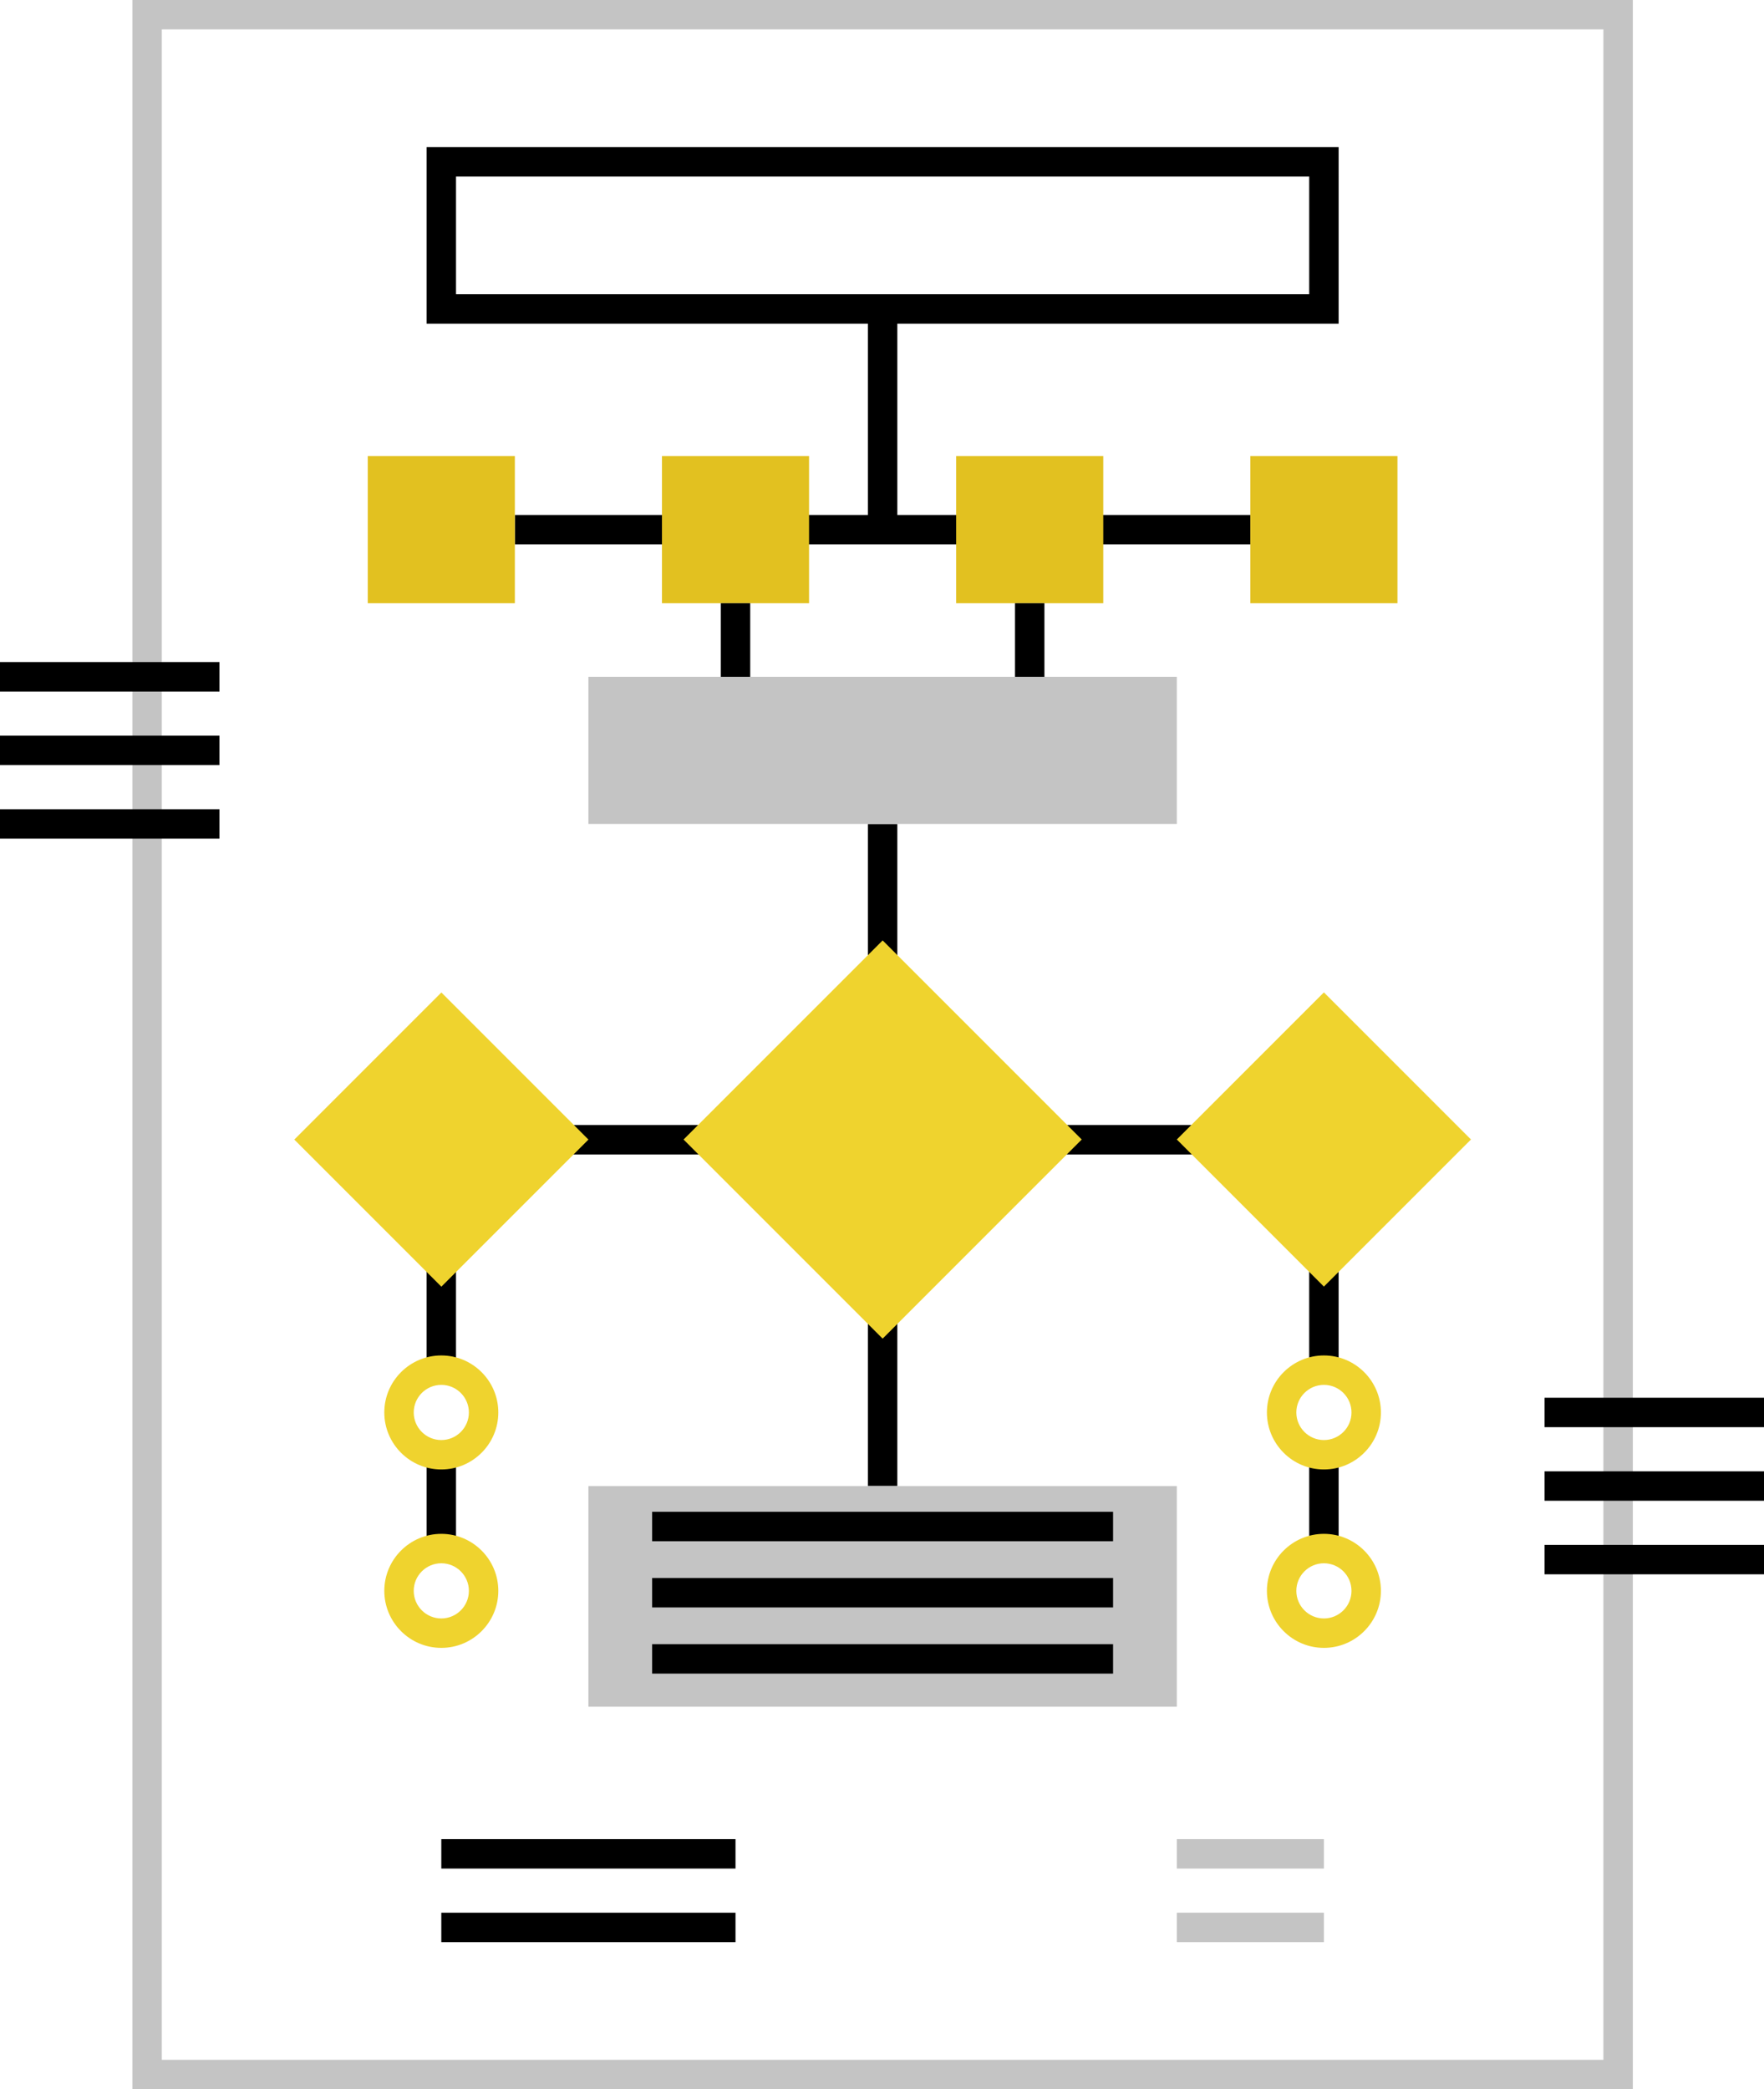 <?xml version="1.0" encoding="iso-8859-1"?>
<!-- Generator: Adobe Illustrator 17.0.0, SVG Export Plug-In . SVG Version: 6.00 Build 0)  -->
<!DOCTYPE svg PUBLIC "-//W3C//DTD SVG 1.1//EN" "http://www.w3.org/Graphics/SVG/1.1/DTD/svg11.dtd">
<svg version="1.1" id="workflow" xmlns="http://www.w3.org/2000/svg" xmlns:xlink="http://www.w3.org/1999/xlink" x="0px" y="0px"
	 width="119.917px" height="142px" viewBox="0 0 119.917 142" style="enable-background:new 0 0 119.917 142;" xml:space="preserve"
	>
<g id="workflow_1_">
	<g>
		<rect x="89" y="98.875" width="2" height="6.375"/>
	</g>
	<g>
		<rect x="88.999" y="84.839" width="2" height="8.286"/>
	</g>
	<g>
		<rect x="29" y="98.875" width="2" height="6.375"/>
	</g>
	<g>
		<rect x="28.999" y="84.839" width="2" height="8.286"/>
	</g>
	<g>
		<rect x="59" y="56" width="2" height="15"/>
	</g>
	<g>
		<rect x="59" y="86" width="2" height="15"/>
	</g>
	<g>
		<rect x="35" y="35" width="50" height="2"/>
	</g>
	<g>
		<rect x="35" y="76.465" width="50" height="2"/>
	</g>
	<g>
		<path style="fill:#C4C4C4;" d="M111,142H9V0h102V142z M11,140h98V2H11V140z"/>
	</g>
	<g>
		<path d="M91,22H29V10h62V22z M31,20h58v-8H31V20z"/>
	</g>
	<g>
		<rect x="25" y="31" style="fill:#E2C120;" width="10" height="10"/>
	</g>
	<g>
		<rect x="45" y="31" style="fill:#E2C120;" width="10" height="10"/>
	</g>
	<g>
		
			<rect x="50.429" y="67.893" transform="matrix(0.707 0.707 -0.707 0.707 72.349 -19.738)" style="fill:#EFD32E;" width="19.142" height="19.142"/>
	</g>
	<g>
		
			<rect x="22.929" y="70.394" transform="matrix(0.707 0.707 -0.707 0.707 63.562 1.476)" style="fill:#EFD32E;" width="14.141" height="14.141"/>
	</g>
	<g>
		
			<rect x="82.929" y="70.394" transform="matrix(0.707 0.707 -0.707 0.707 81.136 -40.95)" style="fill:#EFD32E;" width="14.141" height="14.141"/>
	</g>
	<g>
		<rect x="65" y="31" style="fill:#E2C120;" width="10" height="10"/>
	</g>
	<g>
		<rect x="85" y="31" style="fill:#E2C120;" width="10" height="10"/>
	</g>
	<g>
		<rect x="59" y="21" width="2" height="15"/>
	</g>
	<g>
		<rect x="49" y="41" width="2" height="5"/>
	</g>
	<g>
		<rect x="69" y="41" width="2" height="5"/>
	</g>
	<g>
		<rect x="40" y="46" style="fill:#C4C4C4;" width="40" height="10"/>
	</g>
	<g>
		<rect x="40" y="101" style="fill:#C4C4C4;" width="40" height="15"/>
	</g>
	<g>
		<rect x="44.333" y="102.751" width="31.334" height="2"/>
	</g>
	<g>
		<rect x="44.333" y="107.25" width="31.334" height="2"/>
	</g>
	<g>
		<rect x="44.333" y="111.749" width="31.334" height="2"/>
	</g>
	<g>
		<path style="fill:#EFD32E;" d="M30,99.875c-2.137,0-3.875-1.738-3.875-3.875s1.738-3.875,3.875-3.875s3.875,1.738,3.875,3.875
			S32.137,99.875,30,99.875z M30,94.125c-1.034,0-1.875,0.841-1.875,1.875s0.841,1.875,1.875,1.875s1.875-0.841,1.875-1.875
			S31.034,94.125,30,94.125z"/>
	</g>
	<g>
		<path style="fill:#EFD32E;" d="M30,112c-2.137,0-3.875-1.738-3.875-3.875s1.738-3.875,3.875-3.875s3.875,1.738,3.875,3.875
			S32.137,112,30,112z M30,106.25c-1.034,0-1.875,0.841-1.875,1.875S28.966,110,30,110s1.875-0.841,1.875-1.875
			S31.034,106.25,30,106.25z"/>
	</g>
	<g>
		<path style="fill:#EFD32E;" d="M90,99.875c-2.137,0-3.875-1.738-3.875-3.875s1.738-3.875,3.875-3.875s3.875,1.738,3.875,3.875
			S92.137,99.875,90,99.875z M90,94.125c-1.034,0-1.875,0.841-1.875,1.875s0.841,1.875,1.875,1.875s1.875-0.841,1.875-1.875
			S91.034,94.125,90,94.125z"/>
	</g>
	<g>
		<path style="fill:#EFD32E;" d="M90,112c-2.137,0-3.875-1.738-3.875-3.875s1.738-3.875,3.875-3.875s3.875,1.738,3.875,3.875
			S92.137,112,90,112z M90,106.25c-1.034,0-1.875,0.841-1.875,1.875S88.966,110,90,110s1.875-0.841,1.875-1.875
			S91.034,106.25,90,106.25z"/>
	</g>
	<g>
		<rect x="30" y="125" width="20" height="2"/>
	</g>
	<g>
		<rect x="30" y="130" width="20" height="2"/>
	</g>
	<g>
		<rect x="80" y="125" style="fill:#C4C4C4;" width="10" height="2"/>
	</g>
	<g>
		<rect x="80" y="130" style="fill:#C4C4C4;" width="10" height="2"/>
	</g>
	<g>
		<g>
			<rect y="45" width="14.917" height="2"/>
		</g>
		<g>
			<rect y="50" width="14.917" height="2"/>
		</g>
		<g>
			<rect y="55" width="14.917" height="2"/>
		</g>
	</g>
	<g>
		<g>
			<rect x="105" y="95" width="14.917" height="2"/>
		</g>
		<g>
			<rect x="105" y="100" width="14.917" height="2"/>
		</g>
		<g>
			<rect x="105" y="105" width="14.917" height="2"/>
		</g>
	</g>
</g>
</svg>
